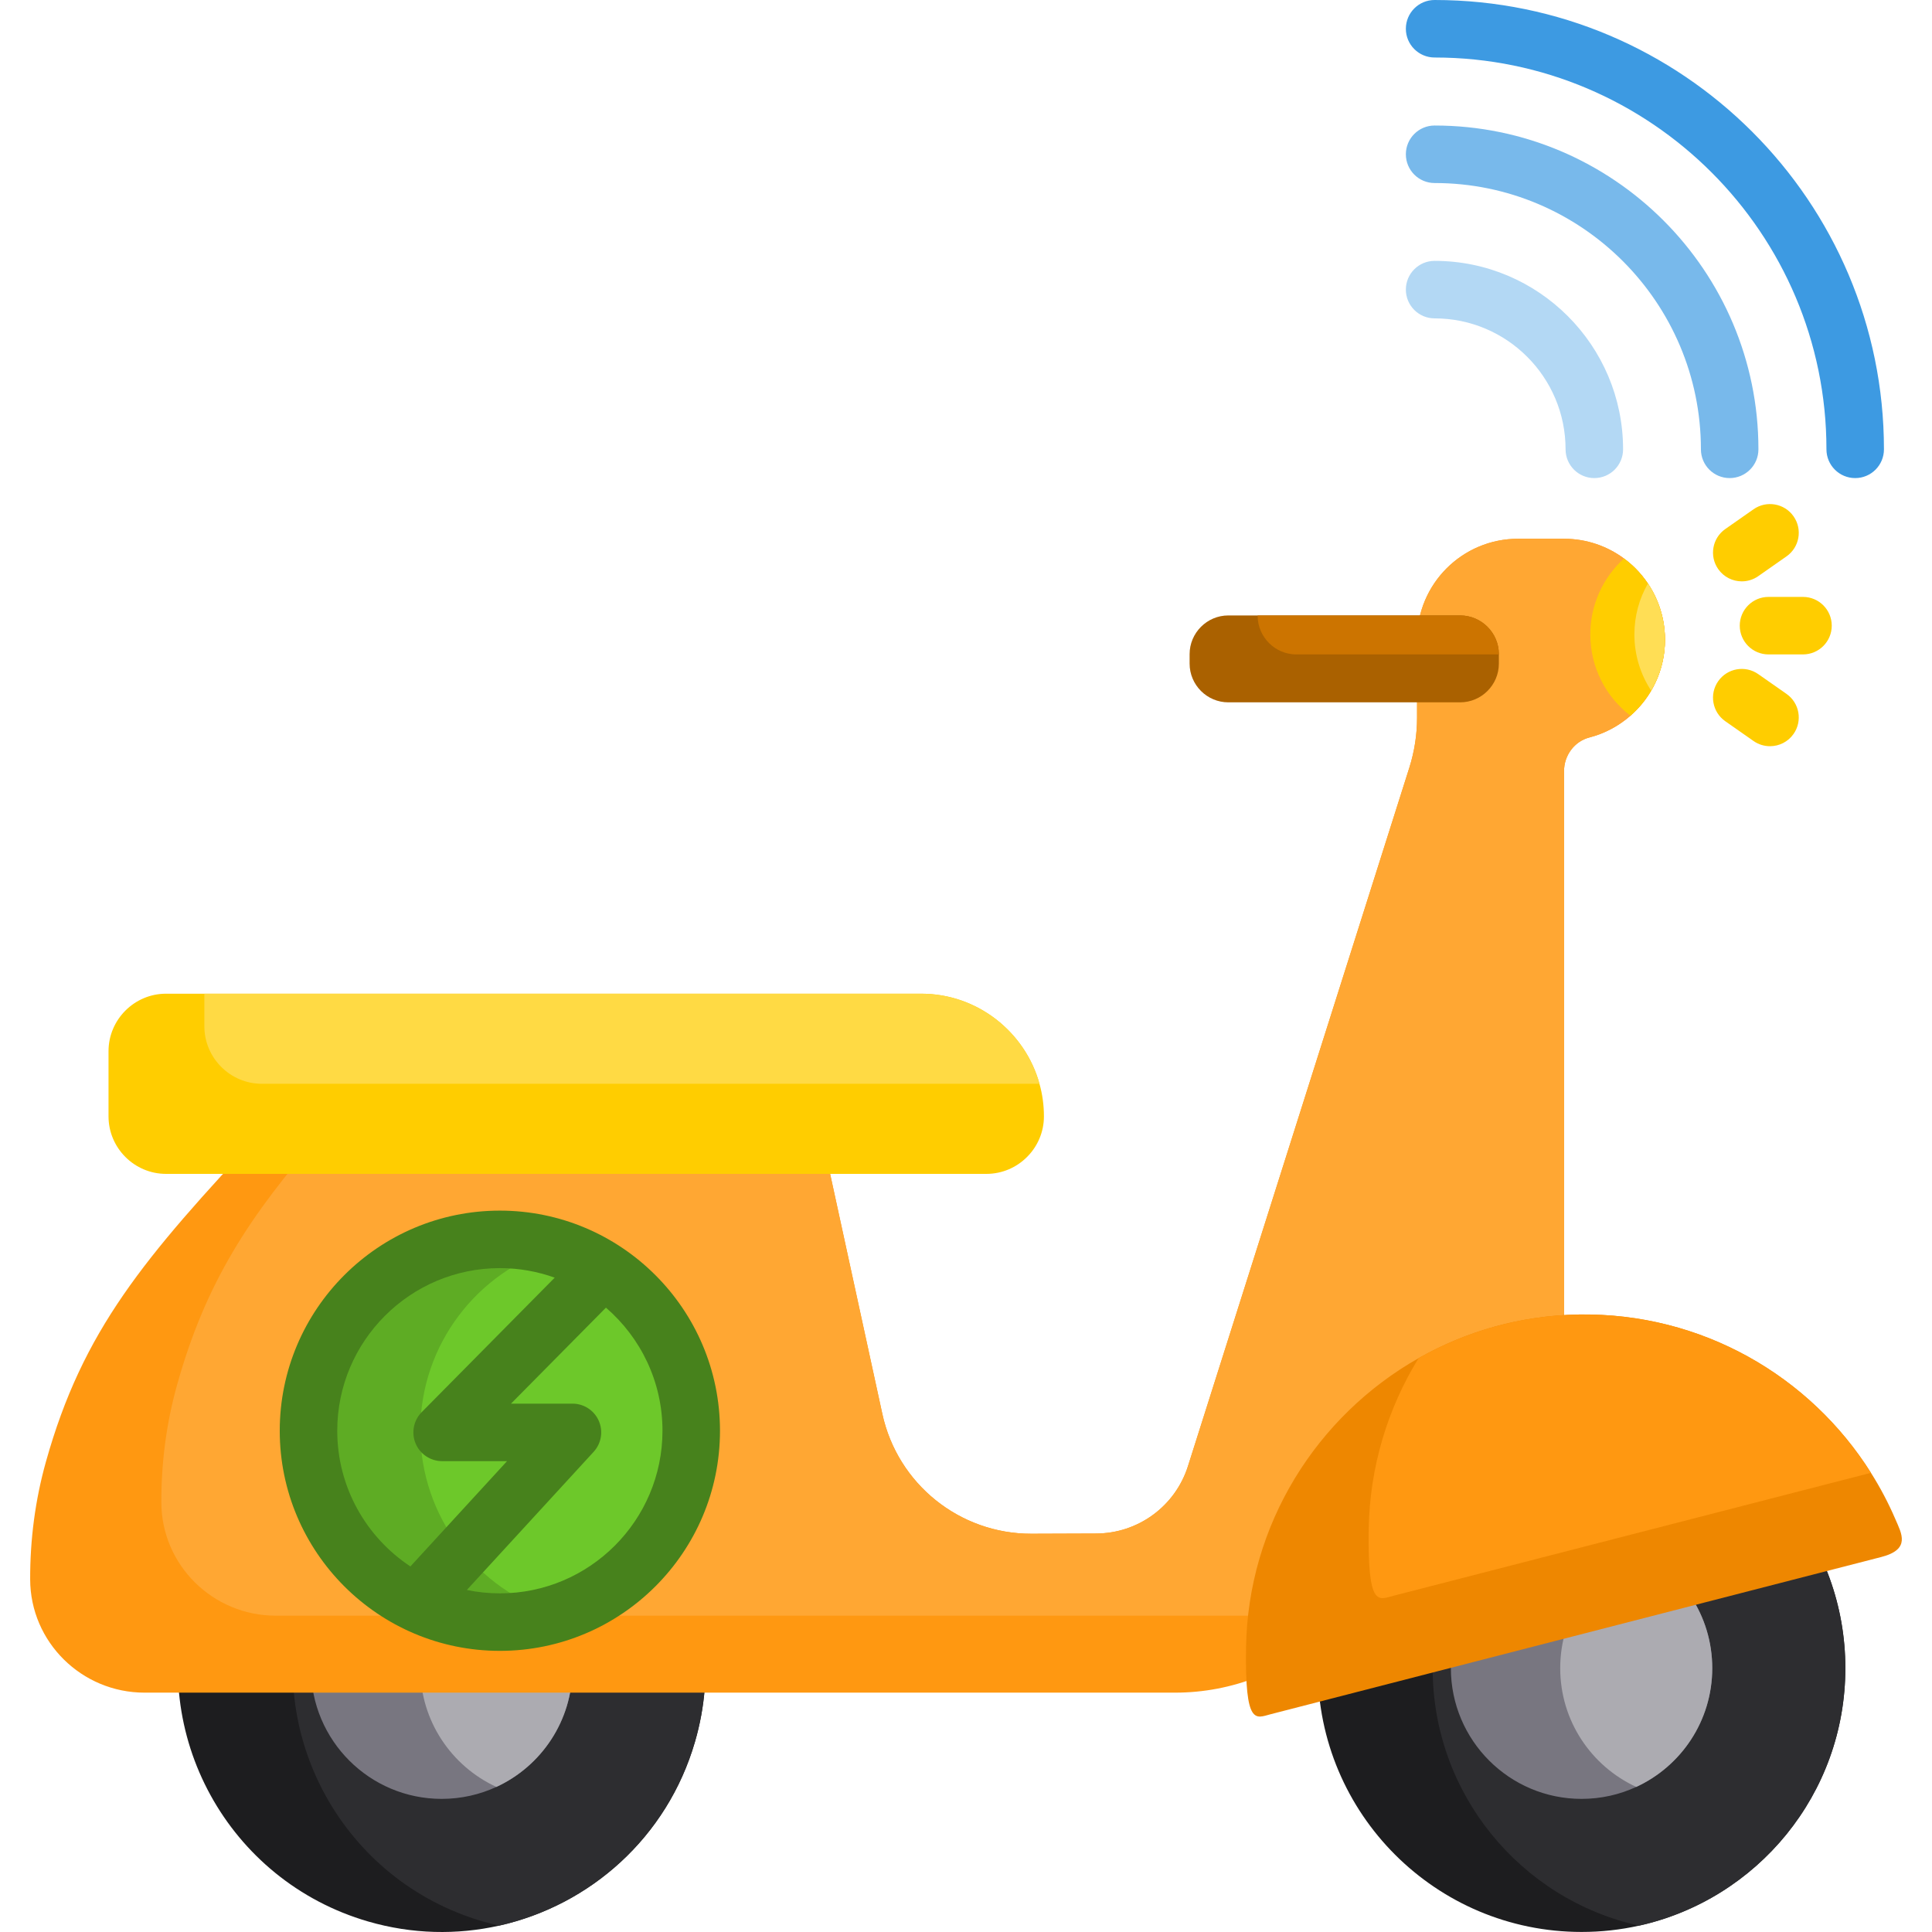 <?xml version="1.0" encoding="iso-8859-1"?>
<!-- Generator: Adobe Illustrator 19.0.0, SVG Export Plug-In . SVG Version: 6.00 Build 0)  -->
<svg version="1.1" id="Capa_1" xmlns="http://www.w3.org/2000/svg" xmlns:xlink="http://www.w3.org/1999/xlink" x="0px" y="0px"
	 viewBox="0 0 512 512" style="enable-background:new 0 0 512 512;" xml:space="preserve">
<g>
	<path style="fill:#1D1D1F;" d="M184.169,461.615c-7.366,25.338-27.827,43.31-51.885,48.695
		c-11.135,2.499-23.032,2.306-34.756-1.107c-37.072-10.789-58.377-49.579-47.587-86.651c10.363-35.619,46.602-56.69,82.313-48.695
		c1.443,0.315,2.885,0.691,4.328,1.107C173.654,385.753,194.959,424.542,184.169,461.615z"/>
	<path style="fill:#1D1D1F;" d="M489.037,442.078c0,33.384-23.397,61.303-54.689,68.242c-4.897,1.097-9.997,1.666-15.219,1.666
		c-38.596,0-69.898-31.302-69.898-69.908c0-38.596,31.302-69.898,69.898-69.898c5.222,0,10.322,0.569,15.219,1.666
		C465.64,380.785,489.037,408.704,489.037,442.078z"/>
</g>
<g>
	<path style="fill:#2D2D30;" d="M184.169,461.615c-7.366,25.338-27.827,43.31-51.885,48.695c-1.443-0.315-2.885-0.691-4.328-1.107
		c-37.062-10.789-58.367-49.579-47.587-86.651c7.376-25.328,27.827-43.31,51.885-48.695c1.443,0.315,2.885,0.691,4.328,1.107
		C173.654,385.753,194.959,424.542,184.169,461.615z"/>
	<path style="fill:#2D2D30;" d="M489.037,442.078c0,33.384-23.397,61.303-54.689,68.242c-31.291-6.939-54.679-34.857-54.679-68.242
		c0-33.374,23.387-61.293,54.679-68.232C465.64,380.785,489.037,408.704,489.037,442.078z"/>
</g>
<g>
	<path style="fill:#787680;" d="M151.689,442.078c0,13.959-8.25,25.988-20.146,31.474c-4.409,2.032-9.316,3.17-14.488,3.17
		c-19.13,0-34.634-15.514-34.634-34.644c0-19.12,15.503-34.634,34.634-34.634c5.171,0,10.078,1.138,14.488,3.17
		C143.44,416.1,151.689,428.129,151.689,442.078z"/>
	<path style="fill:#787680;" d="M453.763,442.078c0,13.959-8.25,25.988-20.146,31.474c-4.399,2.032-9.316,3.17-14.488,3.17
		c-19.12,0-34.634-15.514-34.634-34.644c0-19.12,15.514-34.634,34.634-34.634c5.171,0,10.088,1.138,14.488,3.17
		C445.514,416.1,453.763,428.129,453.763,442.078z"/>
</g>
<g>
	<path style="fill:#ACABB1;" d="M151.689,442.078c0,13.959-8.25,25.988-20.146,31.474c-11.897-5.476-20.157-17.515-20.157-31.474
		c0-13.949,8.26-25.988,20.157-31.464C143.44,416.1,151.689,428.129,151.689,442.078z"/>
	<path style="fill:#ACABB1;" d="M453.763,442.078c0,13.959-8.25,25.988-20.146,31.474c-11.897-5.486-20.146-17.515-20.146-31.474
		c0-13.949,8.25-25.978,20.146-31.464C445.514,416.1,453.763,428.129,453.763,442.078z"/>
</g>
<path style="fill:#FF9811;" d="M441.237,169.538c0,8.036-3.546,15.239-9.154,20.136c-3.078,2.702-6.787,4.704-10.861,5.76
	c-4.013,1.036-6.736,4.775-6.736,8.92v145.109c0,8.036-2.794,15.818-7.914,22.016l-49.762,55.735l-4.907,5.496
	c-11.013,10.2-25.46,15.859-40.466,15.859H38.299c-16.621,0-30.265-13.39-30.306-30.021c-0.03-10.525,1.331-21.03,4.176-31.169
	c9.743-34.776,25.846-53.927,57.442-87.616c0.518,0.142,1.057,0.224,1.636,0.224h146.328l16.255,74.713
	c4.044,18.582,20.512,31.81,39.521,31.759l17.068-0.061c11.165,0,21.03-7.223,24.403-17.86l58.671-185.117
	c1.351-4.277,2.042-8.737,2.042-13.228v-20.654c0-14.782,11.978-26.76,26.76-26.76h12.191c5.953,0,11.45,1.951,15.89,5.232
	c1.077,0.792,2.083,1.666,3.028,2.601C438.24,155.456,441.237,162.152,441.237,169.538z"/>
<path style="fill:#FFA733;" d="M441.237,169.538c0,8.036-3.546,15.239-9.154,20.136c-3.078,2.702-6.787,4.704-10.861,5.76
	c-4.013,1.036-6.736,4.775-6.736,8.92v145.109c0,8.036-2.794,15.818-7.914,22.016l-49.762,55.735
	c-3.475,0.63-7.03,0.955-10.607,0.955H73.065c-16.621,0-30.265-13.38-30.306-30.021c-0.03-10.525,1.331-21.03,4.176-31.17
	c7.579-27.055,19.009-44.661,38.586-66.992h132.054l16.255,74.713c4.044,18.582,20.512,31.81,39.521,31.759l17.068-0.061
	c11.165,0,21.03-7.223,24.403-17.86l58.671-185.117c1.351-4.277,2.042-8.737,2.042-13.228v-20.654
	c0-14.782,11.978-26.76,26.76-26.76h12.191c5.953,0,11.45,1.951,15.89,5.232c1.077,0.792,2.083,1.666,3.028,2.601
	C438.24,155.456,441.237,162.152,441.237,169.538z"/>
<path style="fill:#5EAC24;" d="M183.184,379.16c0,22.859-15.117,42.182-35.904,48.522c-4.684,1.422-9.662,2.194-14.813,2.194
	c-28.01,0-50.717-22.707-50.717-50.716s22.707-50.716,50.717-50.716c5.151,0,10.129,0.772,14.813,2.194
	C168.067,336.977,183.184,356.301,183.184,379.16z"/>
<path style="fill:#6DC82A;" d="M183.184,379.16c0,22.859-15.117,42.182-35.904,48.522c-20.776-6.34-35.894-25.663-35.894-48.522
	s15.117-42.182,35.894-48.522C168.067,336.977,183.184,356.301,183.184,379.16z"/>
<path style="fill:#B3D8F4;" d="M422.513,126.697c-4.209,0-7.62-3.411-7.62-7.62c0-19.136-15.568-34.704-34.705-34.704
	c-4.209,0-7.62-3.411-7.62-7.62c0-4.209,3.411-7.62,7.62-7.62c27.54,0,49.944,22.405,49.944,49.943
	C430.132,123.286,426.722,126.697,422.513,126.697z"/>
<path style="fill:#3D9AE2;" d="M491.646,126.697c-4.209,0-7.62-3.411-7.62-7.62c0-57.256-46.582-103.838-103.839-103.838
	c-4.209,0-7.62-3.411-7.62-7.62S375.979,0,380.188,0c65.66,0,119.078,53.418,119.078,119.077
	C499.266,123.286,495.856,126.697,491.646,126.697z"/>
<path style="fill:#78B9EB;" d="M458.381,126.697c-4.209,0-7.62-3.411-7.62-7.62c0-38.914-31.659-70.572-70.573-70.572
	c-4.209,0-7.62-3.411-7.62-7.62s3.411-7.62,7.62-7.62c47.317,0,85.813,38.496,85.813,85.812
	C466.001,123.286,462.59,126.697,458.381,126.697z"/>
<path style="fill:#47821C;" d="M132.47,320.827c-32.165,0-58.334,26.169-58.334,58.334s26.169,58.334,58.334,58.334
	s58.334-26.169,58.334-58.334S164.635,320.827,132.47,320.827z M89.375,379.161c0-23.763,19.332-43.095,43.095-43.095
	c5.099,0,9.991,0.895,14.534,2.529l-35.253,35.645c-2.162,2.186-2.799,5.457-1.614,8.294c1.184,2.837,3.957,4.684,7.031,4.684
	h17.203l-25.611,27.904C97.091,407.402,89.375,394.168,89.375,379.161z M132.47,422.256c-2.998,0-5.925-0.31-8.752-0.895
	l33.603-36.611c2.044-2.226,2.578-5.451,1.362-8.218c-1.216-2.767-3.953-4.553-6.976-4.553h-16.286l25.16-25.44
	c9.165,7.909,14.983,19.596,14.983,32.622C175.564,402.924,156.233,422.256,132.47,422.256z"/>
<path style="fill:#FFCD00;" d="M276.652,295.851c0,4.186-1.717,8.006-4.48,10.759c-2.753,2.763-6.573,4.48-10.759,4.48H43.998
	c-8.382,0-15.239-6.858-15.239-15.239V278.58c0-8.382,6.858-15.239,15.239-15.239h200.143c14.894,0,27.532,10.149,31.332,23.875
	C276.246,289.969,276.652,292.864,276.652,295.851z"/>
<path style="fill:#FFDA44;" d="M275.473,287.216H69.397c-8.382,0-15.239-6.858-15.239-15.239v-8.636h189.984
	C259.035,263.341,271.674,273.49,275.473,287.216z"/>
<g>
	<path style="fill:#FFCD00;" d="M477.812,173.427h-9.139c-4.209,0-7.62-3.411-7.62-7.62s3.411-7.62,7.62-7.62h9.139
		c4.209,0,7.62,3.411,7.62,7.62S482.021,173.427,477.812,173.427z"/>
	<path style="fill:#FFCD00;" d="M461.592,154.066c-2.402,0-4.766-1.133-6.248-3.25c-2.414-3.447-1.577-8.198,1.871-10.612
		l7.486-5.241c3.448-2.414,8.199-1.577,10.612,1.871c2.414,3.447,1.577,8.198-1.871,10.612l-7.486,5.241
		C464.626,153.619,463.102,154.066,461.592,154.066z"/>
	<path style="fill:#FFCD00;" d="M469.065,197.752c-1.509,0-3.033-0.447-4.364-1.379l-7.486-5.241
		c-3.448-2.414-4.285-7.166-1.871-10.612c2.414-3.448,7.166-4.284,10.612-1.871l7.486,5.241c3.448,2.414,4.285,7.166,1.871,10.612
		C473.831,196.619,471.467,197.752,469.065,197.752z"/>
</g>
<path style="fill:#AA6100;" d="M397.215,173.358v2.509c0,5.649-4.623,10.261-10.261,10.261h-61.435
	c-5.649,0-10.261-4.612-10.261-10.261v-2.509c0-5.639,4.612-10.261,10.261-10.261h61.435
	C392.593,163.096,397.215,167.719,397.215,173.358z"/>
<path style="fill:#CC7400;" d="M397.215,173.358v0.071h-53.663c-5.649,0-10.261-4.623-10.261-10.261v-0.071h53.663
	C392.593,163.096,397.215,167.719,397.215,173.358z"/>
<path style="fill:#EE8700;" d="M498.547,412.625l-161.781,41.654c-3.983,1.026-6.858,3.302-6.553-17.586
	c0.488-32.826,18.846-61.536,45.728-76.766c12.608-7.152,27.096-11.328,42.487-11.572c32.602-0.508,61.293,16.367,77.396,41.959
	c2.469,3.911,4.643,8.026,6.482,12.313C503.921,406.387,506.441,410.593,498.547,412.625z"/>
<path style="fill:#FF9811;" d="M495.824,390.315l-126.547,32.582c-3.983,1.026-6.858,3.302-6.553-17.586
	c0.244-16.58,5.059-32.114,13.218-45.383c12.608-7.152,27.096-11.328,42.487-11.572
	C451.031,347.848,479.721,364.723,495.824,390.315z"/>
<path style="fill:#FFCD00;" d="M441.237,169.538c0,4.927-1.331,9.53-3.657,13.492c-1.463,2.499-3.322,4.745-5.496,6.644
	c-6.472-4.958-10.637-12.76-10.637-21.538c0-7.985,3.444-15.158,8.93-20.126c1.077,0.792,2.083,1.666,3.028,2.601
	c1.229,1.229,2.337,2.581,3.312,4.033C439.571,158.901,441.237,164.031,441.237,169.538z"/>
<path style="fill:#FFDE55;" d="M441.237,169.538c0,4.927-1.331,9.53-3.657,13.492c-2.814-4.277-4.45-9.398-4.45-14.894
	c0-4.917,1.3-9.519,3.586-13.492C439.571,158.901,441.237,164.031,441.237,169.538z"/>
<g>
</g>
<g>
</g>
<g>
</g>
<g>
</g>
<g>
</g>
<g>
</g>
<g>
</g>
<g>
</g>
<g>
</g>
<g>
</g>
<g>
</g>
<g>
</g>
<g>
</g>
<g>
</g>
<g>
</g>
</svg>
